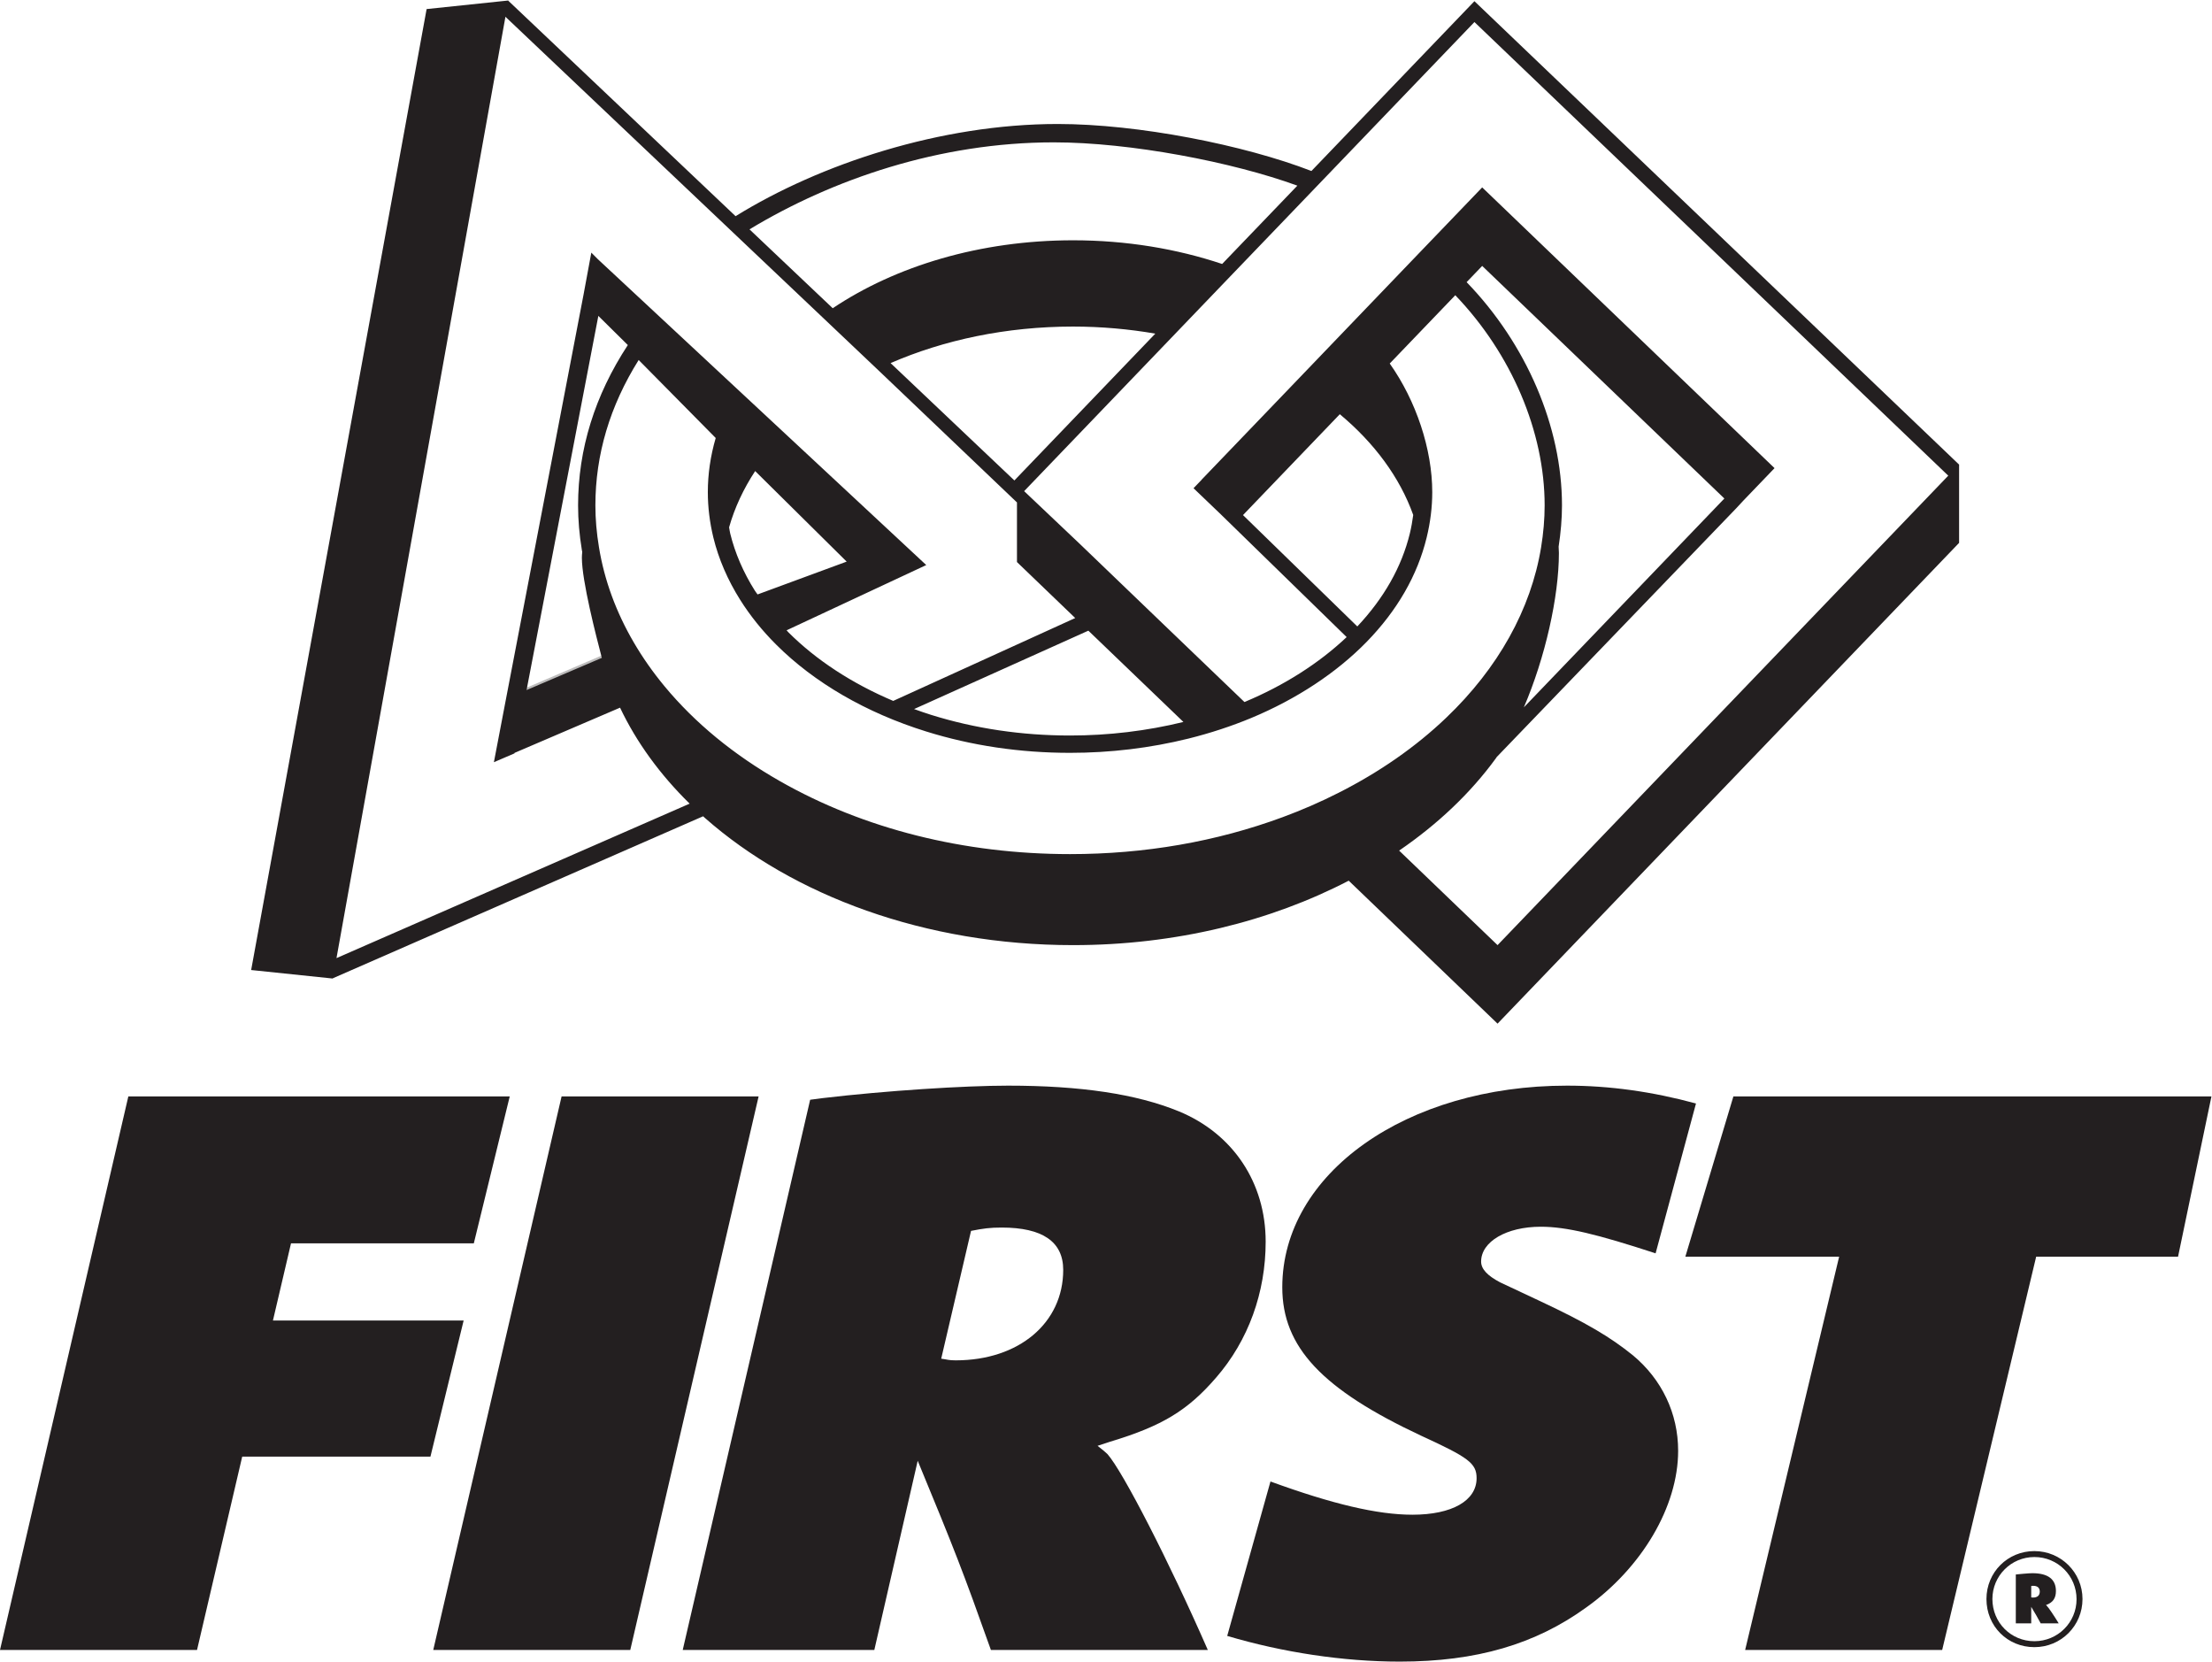 <?xml version="1.0" encoding="UTF-8" standalone="no"?>
<svg
   xmlns:dc="http://purl.org/dc/elements/1.1/"
   xmlns:cc="http://creativecommons.org/ns#"
   xmlns:rdf="http://www.w3.org/1999/02/22-rdf-syntax-ns#"
   xmlns:svg="http://www.w3.org/2000/svg"
   xmlns="http://www.w3.org/2000/svg"
   viewBox="0 0 306.853 230.453"
   height="230.453"
   width="306.853"
   xml:space="preserve"
   id="svg2"
   version="1.1"><defs
     id="defs6" /><g
     transform="matrix(1.333,0,0,-1.333,0,230.453)"
     id="g10"><g
       transform="scale(0.1)"
       id="g12"><path
         id="path14"
         style="fill:#bdbcbc;fill-opacity:1;fill-rule:nonzero;stroke:none"
         d="m 533.645,1007.17 -12.5,-65.381 124.589,53.43 c -7.957,16.741 -14.343,34.061 -18.972,51.841 l -93.117,-39.89" /><path
         id="path16"
         style="fill:#231f20;fill-opacity:1;fill-rule:nonzero;stroke:none"
         d="m 1558.47,745.461 -102.43,98.359 c 40.27,27.559 74.35,59.895 100.59,95.891 0.36,0.477 0.69,1.043 1.04,1.543 l 249.14,258.676 7.4,7.97 32.52,33.85 -304.25,292.09 -68.38,-71.18 -75.43,-78.59 -51.37,-53.53 -96.89,-100.89 0.06,-0.06 -8.39,-8.73 28.26,-27.06 131.1,-127.83 c -28.7,-27.15 -65.15,-50.42 -106.31,-67.548 -0.01,-0.012 -0.05,-0.012 -0.07,-0.02 l -86.53,83.048 -84.93,81.59 -57.8,54.78 137.34,143.05 68.97,71.87 74.98,78.05 187.31,195.1 493.12,-471.97 z m 63.56,414.639 c 2.23,14.59 3.49,29.04 3.49,42.91 0,81.77 -37.03,167.97 -99.24,232.26 l 16.2,16.88 252.03,-242 -208.68,-217.295 c 22.16,51.525 36.49,115.085 36.49,160.675 0,1.93 -0.11,4.17 -0.29,6.57 z m -209.51,-83.06 -118.97,115.86 100.76,104.96 c 35.85,-29.89 62.37,-65.59 76.39,-104.83 -0.87,-6.4 -1.96,-12.85 -3.54,-19.31 -8.48,-34.74 -26.92,-67.22 -54.64,-96.68 z m -19.77,-173.208 c -18.38,-9.348 -37.87,-17.824 -57.97,-25.246 -69.03,-25.488 -143.47,-38.418 -221.23,-38.418 -110.23,0 -214.585,26.211 -301.734,75.812 -48.175,27.43 -88.644,60.672 -120.265,98.83 -12.098,14.63 -22.781,29.84 -31.778,45.25 -18.582,31.68 -30.828,65.07 -36.414,99.21 -2.531,15.23 -3.75,29.55 -3.75,43.74 0,52.8 15.145,103.63 45.039,151.25 l 80.176,-81.15 c -5.449,-18.62 -8.203,-37.54 -8.203,-56.35 0,-15.63 1.953,-31.55 5.781,-47.3 5.457,-22.27 14.864,-44.06 27.911,-64.79 10.332,-16.4 22.91,-32.05 37.382,-46.47 39.785,-39.74 93.77,-71.009 156.133,-90.442 47.302,-14.746 97.692,-22.227 149.722,-22.227 42.01,0 83.53,4.981 123.41,14.871 22.71,5.664 44.62,12.871 65.1,21.368 47.19,19.65 88.72,47.01 120.13,79.17 31.89,32.72 52.9,69.23 62.48,108.52 3.87,15.86 5.84,31.77 5.84,47.3 0,44.66 -16.83,95.2 -44.25,133.85 l 68.22,71.05 c 58.39,-60.86 92.99,-141.93 92.99,-218.65 0,-14.09 -1.25,-28.82 -3.71,-43.74 -10.54,-64.34 -44.68,-125.63 -98.75,-177.235 -31.68,-30.273 -69.45,-56.582 -112.26,-78.203 z M 605.555,1156.34 c 0.097,-0.57 0.265,-1.12 0.363,-1.72 -0.207,-2.27 -0.371,-4.4 -0.371,-6.1 0,-24.09 14.773,-81.29 20.742,-104.11 0,-0.03 0.02,-0.05 0.02,-0.08 l -78.332,-33.49 74.699,389.32 30.683,-30.34 c -34.269,-52.23 -51.769,-108.3 -51.769,-166.81 0,-15.17 1.301,-30.44 3.965,-46.67 z m 182.824,-46 c -0.879,1.33 -1.973,2.59 -2.813,3.94 -12.031,19.08 -20.644,39.11 -25.644,59.44 -0.527,2.15 -0.742,4.3 -1.172,6.45 5.801,20.49 15.008,40.09 27.129,58.54 l 95.234,-94.21 z m 361.341,-54.1 81.84,-78.58 c -38.14,-9.336 -77.83,-14.101 -118.01,-14.101 -50.21,0 -98.79,7.207 -144.37,21.414 -6.086,1.894 -12.012,3.984 -17.922,6.105 l 181.372,81.572 z M 350.18,731.957 525.996,1711.38 776.98,1473.52 l 78.625,-74.5 60.086,-56.96 142.639,-135.99 v -62.03 l 60.63,-58.25 -189.409,-86.227 c -42.793,18.127 -80.039,42.377 -109.113,71.407 -0.665,0.66 -1.2,1.4 -1.856,2.05 l 145.344,67.89 -341.817,318.3 -6.738,6.78 -8.164,-44.08 -80.723,-420.73 -12.5,-65.387 21.407,9.172 0.086,0.515 109.796,47.051 c 17.168,-36.179 41.766,-69.812 72.422,-99.871 z M 1202.3,1381.7 1055.64,1228.94 926.805,1351.05 c 55.343,24.05 120.325,38 189.915,38 29.49,0 58.12,-2.62 85.58,-7.35 z m -105.62,199.02 c 79.55,0 185.92,-20.42 253.45,-45.05 l -3.04,-3.17 -74.98,-78.05 -0.25,-0.27 c -47.14,15.77 -99.67,24.64 -155.14,24.64 -96.82,0 -184.747,-26.9 -250.118,-70.69 l -0.977,0.92 -78.633,74.51 -7.012,6.65 c 85.958,51.89 197.461,90.51 316.7,90.51 z m 942.1,-335.26 v 0.2 l -0.1,-0.12 -504.28,482.05 -169.63,-176.68 c -70.08,27.11 -180.28,48.91 -264.05,48.91 -121.853,0 -247.478,-41.61 -335.212,-95.92 l -236.524,224.15 0.039,0.25 -0.273,-0.02 -0.156,0.15 -0.039,-0.18 -84.586,-8.86 -182.598,-999.839 84.996,-8.852 0.047,0.289 385.305,168.535 c 0.625,-0.546 1.199,-1.121 1.824,-1.687 91.672,-80.871 229.277,-132.375 383.177,-132.375 106.79,0 205.65,24.855 286.85,67.051 l 154.9,-148.75 480.31,500.218 v 81.36 l 0.05,0.06 -0.05,0.06" /><path
         id="path18"
         style="fill:#231f20;fill-opacity:1;fill-rule:nonzero;stroke:none"
         d="m 133.559,588.039 h 396.91 L 493.094,435.199 H 302.855 L 284.047,354.891 H 482.5 L 447.949,213.281 H 252.066 L 205.039,12.09 H 0 L 133.559,588.039" /><path
         id="path20"
         style="fill:#231f20;fill-opacity:1;fill-rule:nonzero;stroke:none"
         d="M 584.43,588.039 H 789.469 L 655.906,12.09 H 450.867 L 584.43,588.039" /><path
         id="path22"
         style="fill:#231f20;fill-opacity:1;fill-rule:nonzero;stroke:none"
         d="m 994.535,313.441 c 65.845,0 111.925,38.868 111.925,94.118 0,29.371 -21.63,44.043 -63.96,44.043 -12.22,0 -18.8,-0.864 -31.97,-3.454 L 979.488,315.18 c 6.586,-0.871 7.528,-1.739 15.047,-1.739 z m -151.426,271.141 13.168,1.727 c 65.836,7.773 147.673,12.953 192.813,12.953 75.24,0 133.56,-8.633 177.77,-26.762 56.43,-23.32 90.29,-74.27 90.29,-135.57 0,-52.668 -17.87,-102.758 -51.74,-141.621 -29.16,-33.668 -55.48,-50.071 -110.04,-66.481 l -13.17,-4.316 c 5.65,-4.321 7.53,-6.051 10.35,-8.641 15.99,-18.133 63.96,-111.391 104.41,-203.781 H 1031.22 C 1002.06,94.121 993.598,115.711 955.035,208.969 L 909.887,12.09 H 710.492 L 843.109,584.582" /><path
         id="path24"
         style="fill:#231f20;fill-opacity:1;fill-rule:nonzero;stroke:none"
         d="m 1803.9,588.039 h 497.5 l -34.76,-166.73 H 2118.99 L 2021.17,12.09 h -205.04 l 97.82,409.219 H 1753.9 l 50,166.73" /><path
         id="path26"
         style="fill:#231f20;fill-opacity:1;fill-rule:nonzero;stroke:none"
         d="m 2115.78,66.648 c 4.44,0 6.96,2.133 6.96,6.191 0,3.871 -2.33,6 -6.77,6 -0.97,0 -1.16,0 -2.13,-0.199 v -11.789 c 0.77,-0.203 1.16,-0.203 1.94,-0.203 z m -17.98,23.98 c 2.52,0.191 2.9,0.383 7.93,0.769 5.02,0.391 7.15,0.582 9.27,0.582 16.44,0 24.55,-6.379 24.55,-18.559 0,-7.34 -3.08,-11.793 -9.66,-14.312 l -0.77,-0.188 c 0.57,-0.391 0.77,-0.582 0.96,-0.961 1.74,-1.551 7.54,-10.25 12.38,-18.18 h -18.75 c -3.87,7.16 -5.03,9.09 -9.87,17.199 V 39.781 h -16.04 z m 19.33,-69.41 c 24.36,0 43.89,19.531 43.89,43.691 0,24.359 -19.53,43.891 -43.89,43.891 -24.17,0 -43.69,-19.532 -43.69,-43.692 0,-24.551 19.34,-43.891 43.69,-43.891 z m 0,93.769 c 27.64,0 50.07,-22.238 50.07,-49.879 0,-27.84 -22.23,-50.078 -50.07,-50.078 -28.03,0 -49.88,21.859 -49.88,50.078 0,27.832 22.04,49.879 49.88,49.879" /><path
         id="path28"
         style="fill:#231f20;fill-opacity:1;fill-rule:nonzero;stroke:none"
         d="M 1277.13,26.73 C 1334.78,9.602 1397.82,0 1456.71,0 c 79.95,0 141.09,18.129 193.75,56.129 58.31,41.449 95.94,105.34 95.94,163.191 0,38.871 -16.92,74.27 -47.02,99.321 -23.52,18.98 -47.97,33.668 -97.82,56.98 l -40.44,18.988 c -13.18,6.922 -19.76,13.821 -19.76,21.59 0,20.731 26.34,36.262 62.08,36.262 26.74,0 58.61,-7.77 119.5,-27.68 l 42.03,155.91 c -45.54,12.368 -89.92,18.571 -134.26,18.571 -167.41,0 -296.27,-91.524 -296.27,-209.821 0,-62.171 41.38,-106.211 144.84,-154.57 48.91,-22.449 57.38,-28.5 57.38,-44.039 0,-23.312 -25.4,-38 -66.78,-38 -36.68,0 -83.7,11.227 -147.67,34.547 l -0.08,-0.02 -45,-160.629" /></g></g></svg>